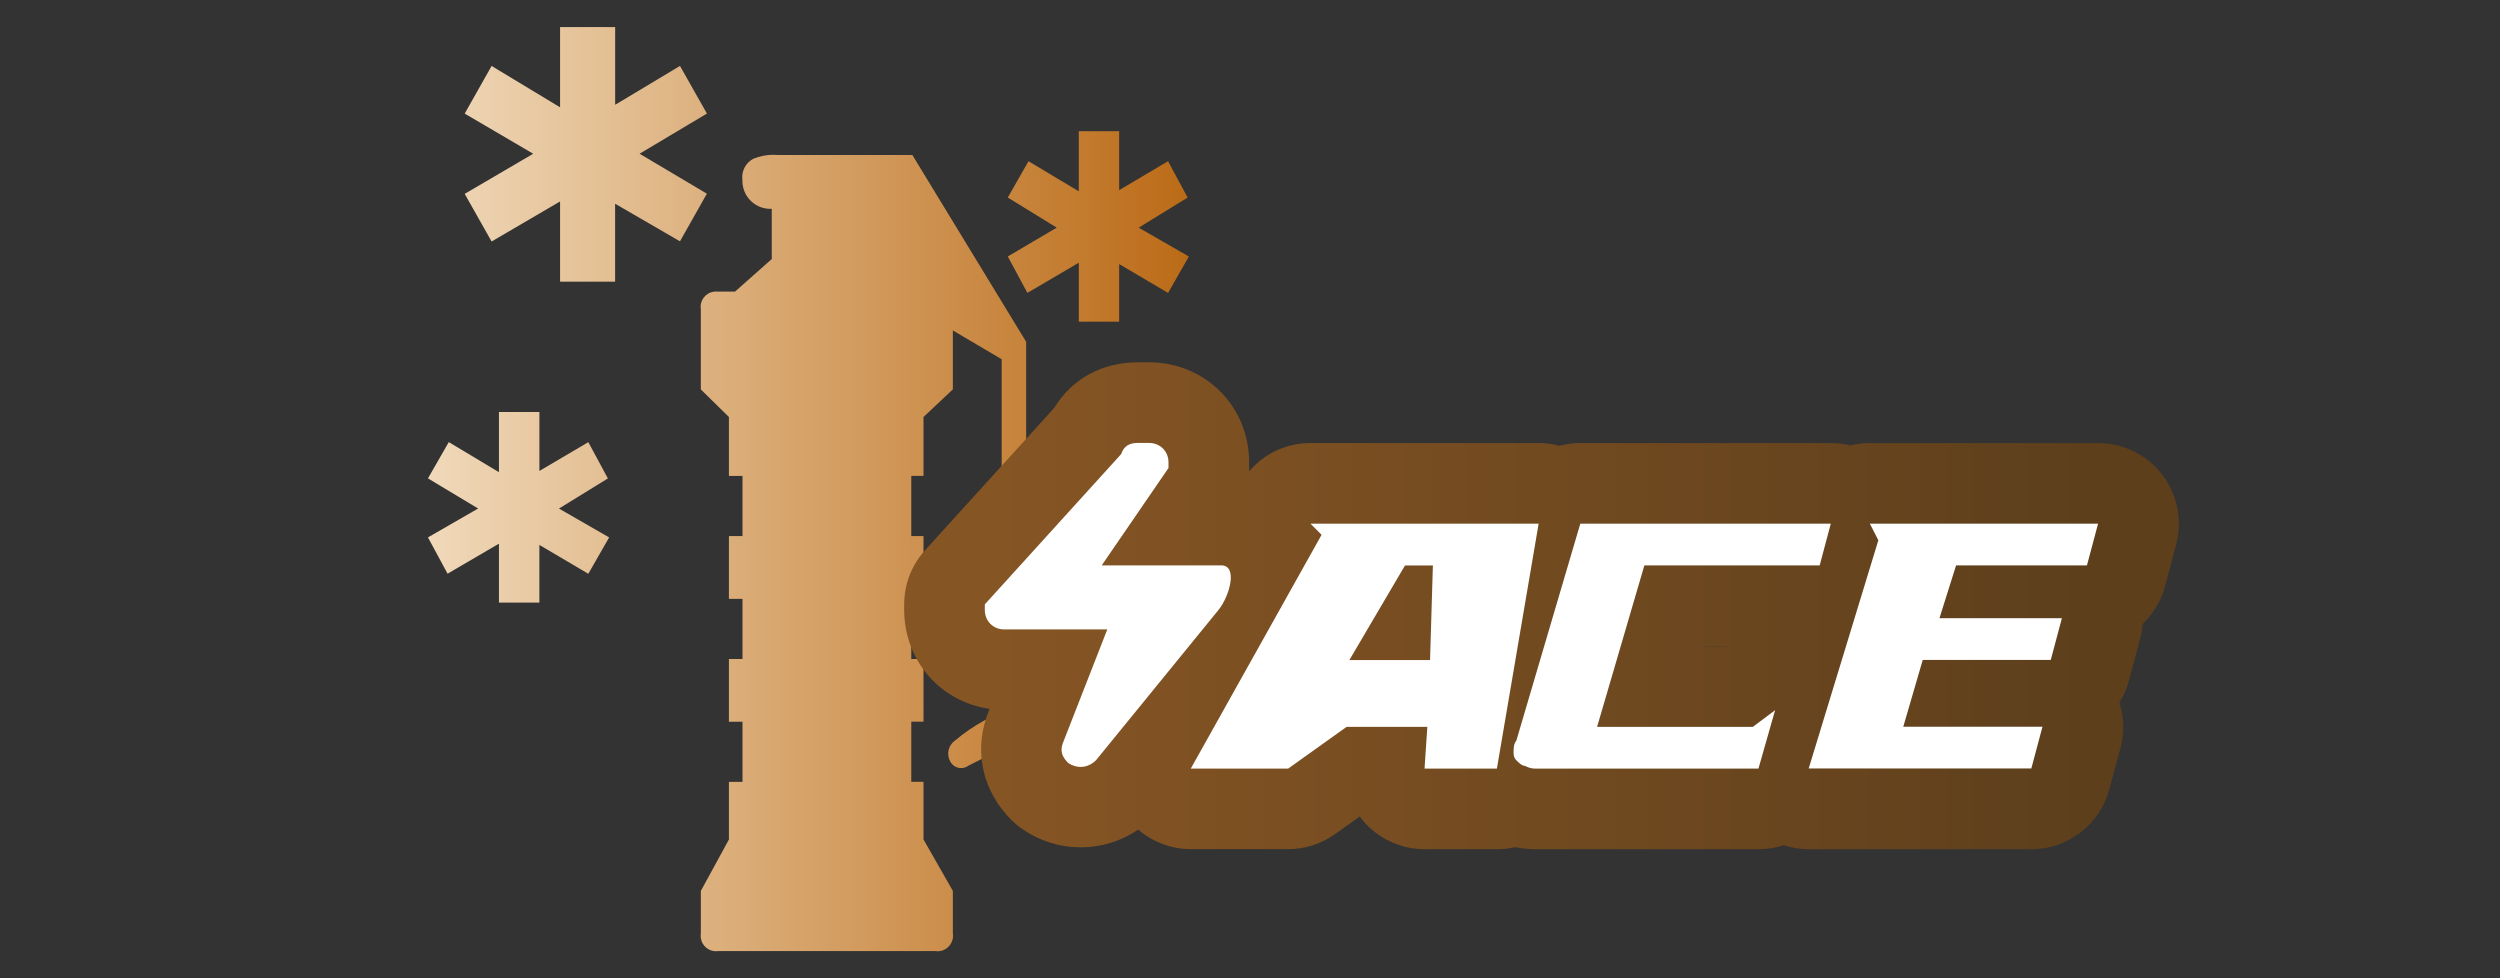 <?xml version="1.0" encoding="utf-8"?>
<!-- Generator: Adobe Illustrator 16.0.0, SVG Export Plug-In . SVG Version: 6.00 Build 0)  -->
<!DOCTYPE svg PUBLIC "-//W3C//DTD SVG 1.1//EN" "http://www.w3.org/Graphics/SVG/1.1/DTD/svg11.dtd">
<svg version="1.1" id="case1" xmlns="http://www.w3.org/2000/svg" xmlns:xlink="http://www.w3.org/1999/xlink" x="0px" y="0px"
	 width="92px" height="36px" viewBox="0 0 92 36" enable-background="new 0 0 92 36" xml:space="preserve">

<rect x="0" y="0" width="92" height="36" fill="#333333" stroke="none"/>

<linearGradient id="shape_1_" gradientUnits="userSpaceOnUse" x1="7.409" y1="-5.961" x2="35.41" y2="-5.961" gradientTransform="matrix(1 0 0 -1 8.34 12.04)">
	<stop  offset="2.300000e-007" style="stop-color:#F0D9BA"/>
	<stop  offset="1" style="stop-color:#BB6B17"/>
</linearGradient>
<path id="shape" fill="url(#shape_1_)" d="M18.361,15.161v2.215l-1.846-1.107l-0.766,1.335l1.846,1.109l-1.846,1.063l0.721,1.336
	l1.891-1.105v2.168h1.488v-2.122l1.801,1.062l0.766-1.338l-1.846-1.062l1.8-1.109l-0.72-1.335l-1.8,1.06v-2.169H18.361z
	 M27.725,5.841c-0.287,0.15-0.449,0.464-0.404,0.784c0,0.028,0,0.055,0,0.082c0.027,0.568,0.512,1.006,1.08,0.978v1.847
	l-1.352,1.199h-0.63c-0.053-0.006-0.106-0.005-0.157,0.004c-0.309,0.047-0.52,0.335-0.472,0.643v2.953l1.034,1.015v2.168h0.5v2.214
	h-0.5v2.309h0.5v2.215h-0.5v2.307h0.5v2.213h-0.5v2.121l-1.033,1.893v1.568c-0.009,0.053-0.009,0.104-0.002,0.157
	c0.035,0.282,0.273,0.489,0.549,0.494h0.018c0.021,0,0.043-0.002,0.063-0.005h8.013c0.019,0.003,0.035,0.004,0.053,0.005h0.039
	c0.022-0.001,0.045-0.003,0.067-0.006c0.308-0.048,0.521-0.337,0.474-0.646v-1.568l-1.08-1.893v-2.121h-0.45v-2.213h0.45V24.25
	h-0.45v-2.215h0.45v-2.307h-0.45v-2.216h0.45v-2.167l1.08-1.016V12.16l1.798,1.061h-0.002v12.966L36.23,26.51
	c-0.383,0.209-0.747,0.457-1.081,0.738c-0.254,0.175-0.33,0.516-0.176,0.783c0.012,0.021,0.024,0.041,0.039,0.059
	c0.154,0.199,0.439,0.234,0.637,0.08l2.113-1.061V12.578l-4.188-6.875h-4.951c-0.053-0.005-0.107-0.007-0.161-0.007
	C28.211,5.696,27.96,5.745,27.725,5.841 M39.699,4.828V7.04l-1.85-1.107l-0.762,1.336l1.801,1.108l-1.801,1.061l0.721,1.34
	l1.892-1.11v2.169h1.485v-2.12l1.801,1.062l0.764-1.34l-1.846-1.061l1.801-1.108l-0.721-1.337l-1.799,1.065v-2.17H39.699z
	 M20.611,0.997v2.952l-2.52-1.522l-0.99,1.753l2.521,1.478l-2.521,1.476l0.99,1.753l2.52-1.474v2.951h2.025V7.497l2.387,1.384
	l0.99-1.753l-2.476-1.471l2.478-1.478l-0.992-1.753l-2.385,1.43V0.997H20.611z"/>
<linearGradient id="shape2_2_" gradientUnits="userSpaceOnUse" x1="60.433" y1="827.212" x2="19.651" y2="827.212" gradientTransform="matrix(1 0 0 1 16.68 -804.92)">
	<stop  offset="2.300000e-007" style="stop-color:#5D3F1C"/>
	<stop  offset="1" style="stop-color:#865524"/>
</linearGradient>
<path id="shape2_1_" fill="url(#shape2_2_)" d="M66.559,31.251c-0.313,0-0.625-0.05-0.922-0.147c-0.298,0.1-0.609,0.147-0.922,0.147
	h-8.193c-0.185,0-0.446-0.009-0.77-0.075c-0.217,0.051-0.439,0.075-0.664,0.075h-2.664c-0.816,0-1.605-0.342-2.166-0.937
	c-0.078-0.086-0.15-0.174-0.219-0.268l-0.91,0.65c-0.503,0.359-1.1,0.552-1.725,0.552H43.82c-0.717,0-1.402-0.265-1.934-0.719
	c-0.617,0.424-1.352,0.653-2.115,0.653c-0.75,0-1.479-0.222-2.104-0.642c-0.164-0.11-0.315-0.233-0.452-0.37
	c-1.021-1.021-1.363-2.423-0.92-3.753l0.044-0.128l0.08-0.203c-1.801-0.254-3.145-1.765-3.145-3.646V22.24
	c0-0.741,0.274-1.45,0.773-1.996l4.748-5.232c0.646-1.069,1.762-1.679,3.079-1.679h0.41c2.065,0,3.684,1.618,3.684,3.684
	c0,0-0.001,0.289-0.003,0.331c0.555-0.653,1.372-1.044,2.26-1.044h8.398c0.261,0,0.518,0.034,0.768,0.101
	c0.25-0.067,0.508-0.101,0.771-0.101h9.218c0.243,0,0.481,0.029,0.718,0.087c0.232-0.058,0.475-0.087,0.719-0.087h8.396
	c0.917,0,1.797,0.433,2.354,1.159c0.56,0.726,0.752,1.689,0.515,2.573l-0.407,1.532c-0.146,0.541-0.434,1.02-0.828,1.395
	c-0.015,0.188-0.046,0.372-0.095,0.555l-0.41,1.537c-0.075,0.282-0.192,0.551-0.346,0.799c0.168,0.532,0.185,1.109,0.04,1.656
	l-0.413,1.539c-0.347,1.296-1.524,2.202-2.866,2.202H66.559z M63.52,23.782l0.014-0.009h-0.795l-0.002,0.009H63.52z"/>
<path id="ACE" fill="#FFFFFF" d="M40.748,23.163h-3.79c-0.409,0-0.717-0.308-0.717-0.718c0-0.104,0-0.104,0-0.204l5.018-5.531
	c0.103-0.307,0.31-0.41,0.615-0.41h0.41c0.409,0,0.717,0.308,0.717,0.717c0,0.102,0,0.205,0,0.205l-2.458,3.584h4.402
	c0.615,0,0.31,1.127-0.104,1.639l-4.507,5.531c-0.31,0.308-0.717,0.308-1.022,0.104c-0.205-0.206-0.31-0.41-0.205-0.719
	L40.748,23.163L40.748,23.163L40.748,23.163z M48.225,19.271l0.409,0.41l-4.813,8.603h3.584l2.15-1.536h2.971l-0.103,1.536h2.663
	l1.536-9.013H48.225L48.225,19.271z M52.73,20.809l-0.104,3.482h-2.97l2.048-3.482H52.73L52.73,20.809z M56.521,28.284h8.19
	l0.613-2.15l-0.819,0.614h-5.732l1.74-5.941h6.451l0.409-1.535h-9.218l-2.355,7.988C55.7,27.363,55.7,27.568,55.7,27.669
	c0,0.103,0,0.205,0.103,0.31c0.102,0.104,0.205,0.203,0.307,0.203C56.314,28.284,56.419,28.284,56.521,28.284L56.521,28.284
	L56.521,28.284z M68.811,19.271l0.312,0.611l-2.563,8.398h8.193l0.41-1.536H70.04l0.717-2.458h4.711l0.41-1.537h-4.506l0.612-1.943
	H76.8l0.409-1.535H68.811L68.811,19.271z"/>
</svg>
